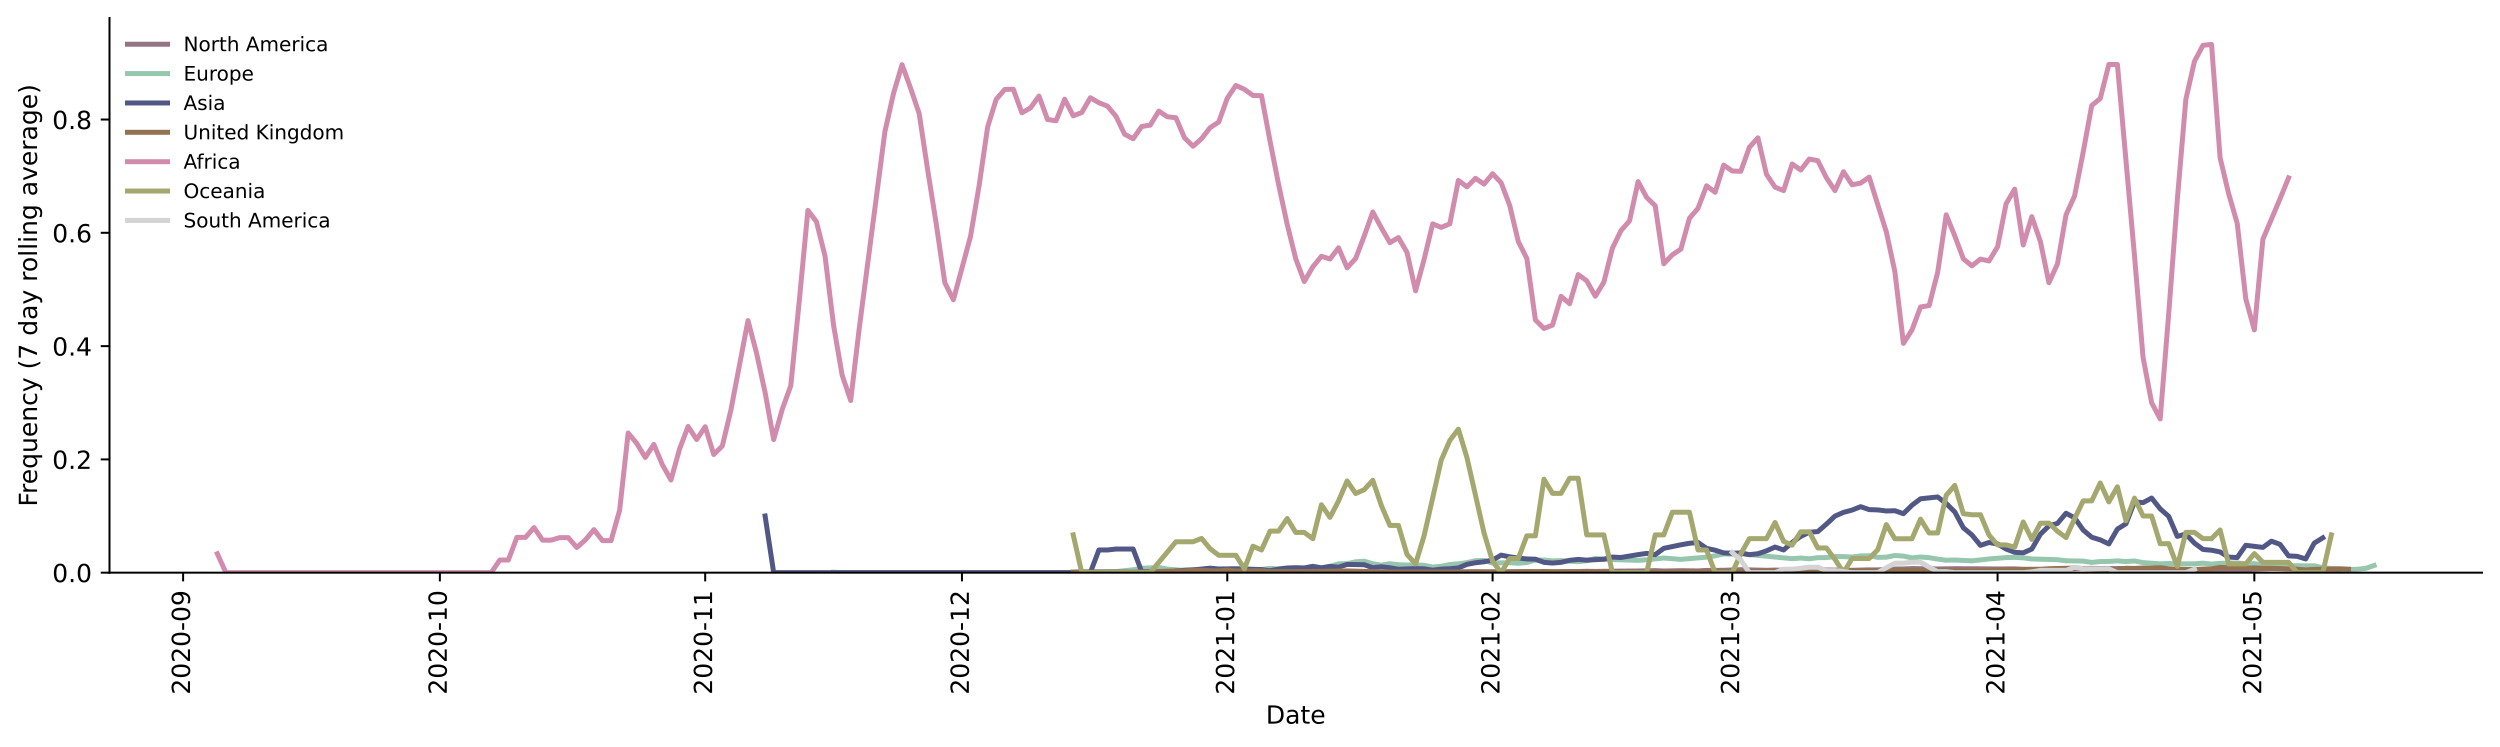 <?xml version="1.0" encoding="utf-8" standalone="no"?>
<!DOCTYPE svg PUBLIC "-//W3C//DTD SVG 1.1//EN"
  "http://www.w3.org/Graphics/SVG/1.1/DTD/svg11.dtd">
<!-- Created with matplotlib (https://matplotlib.org/) -->
<svg height="298.621pt" version="1.1" viewBox="0 0 999.581 298.621" width="999.581pt" xmlns="http://www.w3.org/2000/svg" xmlns:xlink="http://www.w3.org/1999/xlink">
 <defs>
  <style type="text/css">*{stroke-linecap:butt;stroke-linejoin:round;}</style>
 </defs>
 <g id="figure_1">
  <g id="patch_1">
   <path d="M 0 298.621 
L 999.581 298.621 
L 999.581 0 
L 0 0 
z
" style="fill:#ffffff;"/>
  </g>
  <g id="axes_1">
   <g id="patch_2">
    <path d="M 43.781 228.96 
L 992.381 228.96 
L 992.381 7.2 
L 43.781 7.2 
z
" style="fill:#ffffff;"/>
   </g>
   <g id="matplotlib.axis_1">
    <g id="xtick_1">
     <g id="line2d_1">
      <defs>
       <path d="M 0 0 
L 0 3.5 
" id="m35bc2e821d" style="stroke:#000000;stroke-width:0.8;"/>
      </defs>
      <g>
       <use style="stroke:#000000;stroke-width:0.8;" x="73.211" xlink:href="#m35bc2e821d" y="228.96"/>
      </g>
     </g>
     <g id="text_1">
      <!-- 2020-09 -->
      <g transform="translate(75.97 277.743)rotate(-90)scale(0.1 -0.1)">
       <defs>
        <path d="M 19.188 8.297 
L 53.609 8.297 
L 53.609 0 
L 7.328 0 
L 7.328 8.297 
Q 12.938 14.109 22.625 23.891 
Q 32.328 33.688 34.812 36.531 
Q 39.547 41.844 41.422 45.531 
Q 43.312 49.219 43.312 52.781 
Q 43.312 58.594 39.234 62.25 
Q 35.156 65.922 28.609 65.922 
Q 23.969 65.922 18.812 64.312 
Q 13.672 62.703 7.812 59.422 
L 7.812 69.391 
Q 13.766 71.781 18.938 73 
Q 24.125 74.219 28.422 74.219 
Q 39.75 74.219 46.484 68.547 
Q 53.219 62.891 53.219 53.422 
Q 53.219 48.922 51.531 44.891 
Q 49.859 40.875 45.406 35.406 
Q 44.188 33.984 37.641 27.219 
Q 31.109 20.453 19.188 8.297 
z
" id="DejaVuSans-50"/>
        <path d="M 31.781 66.406 
Q 24.172 66.406 20.328 58.906 
Q 16.5 51.422 16.5 36.375 
Q 16.5 21.391 20.328 13.891 
Q 24.172 6.391 31.781 6.391 
Q 39.453 6.391 43.281 13.891 
Q 47.125 21.391 47.125 36.375 
Q 47.125 51.422 43.281 58.906 
Q 39.453 66.406 31.781 66.406 
z
M 31.781 74.219 
Q 44.047 74.219 50.516 64.516 
Q 56.984 54.828 56.984 36.375 
Q 56.984 17.969 50.516 8.266 
Q 44.047 -1.422 31.781 -1.422 
Q 19.531 -1.422 13.062 8.266 
Q 6.594 17.969 6.594 36.375 
Q 6.594 54.828 13.062 64.516 
Q 19.531 74.219 31.781 74.219 
z
" id="DejaVuSans-48"/>
        <path d="M 4.891 31.391 
L 31.203 31.391 
L 31.203 23.391 
L 4.891 23.391 
z
" id="DejaVuSans-45"/>
        <path d="M 10.984 1.516 
L 10.984 10.5 
Q 14.703 8.734 18.5 7.812 
Q 22.312 6.891 25.984 6.891 
Q 35.75 6.891 40.891 13.453 
Q 46.047 20.016 46.781 33.406 
Q 43.953 29.203 39.594 26.953 
Q 35.25 24.703 29.984 24.703 
Q 19.047 24.703 12.672 31.312 
Q 6.297 37.938 6.297 49.422 
Q 6.297 60.641 12.938 67.422 
Q 19.578 74.219 30.609 74.219 
Q 43.266 74.219 49.922 64.516 
Q 56.594 54.828 56.594 36.375 
Q 56.594 19.141 48.406 8.859 
Q 40.234 -1.422 26.422 -1.422 
Q 22.703 -1.422 18.891 -0.688 
Q 15.094 0.047 10.984 1.516 
z
M 30.609 32.422 
Q 37.25 32.422 41.125 36.953 
Q 45.016 41.5 45.016 49.422 
Q 45.016 57.281 41.125 61.844 
Q 37.25 66.406 30.609 66.406 
Q 23.969 66.406 20.094 61.844 
Q 16.219 57.281 16.219 49.422 
Q 16.219 41.5 20.094 36.953 
Q 23.969 32.422 30.609 32.422 
z
" id="DejaVuSans-57"/>
       </defs>
       <use xlink:href="#DejaVuSans-50"/>
       <use x="63.623" xlink:href="#DejaVuSans-48"/>
       <use x="127.246" xlink:href="#DejaVuSans-50"/>
       <use x="190.869" xlink:href="#DejaVuSans-48"/>
       <use x="254.492" xlink:href="#DejaVuSans-45"/>
       <use x="290.576" xlink:href="#DejaVuSans-48"/>
       <use x="354.199" xlink:href="#DejaVuSans-57"/>
      </g>
     </g>
    </g>
    <g id="xtick_2">
     <g id="line2d_2">
      <g>
       <use style="stroke:#000000;stroke-width:0.8;" x="175.873" xlink:href="#m35bc2e821d" y="228.96"/>
      </g>
     </g>
     <g id="text_2">
      <!-- 2020-10 -->
      <g transform="translate(178.633 277.743)rotate(-90)scale(0.1 -0.1)">
       <defs>
        <path d="M 12.406 8.297 
L 28.516 8.297 
L 28.516 63.922 
L 10.984 60.406 
L 10.984 69.391 
L 28.422 72.906 
L 38.281 72.906 
L 38.281 8.297 
L 54.391 8.297 
L 54.391 0 
L 12.406 0 
z
" id="DejaVuSans-49"/>
       </defs>
       <use xlink:href="#DejaVuSans-50"/>
       <use x="63.623" xlink:href="#DejaVuSans-48"/>
       <use x="127.246" xlink:href="#DejaVuSans-50"/>
       <use x="190.869" xlink:href="#DejaVuSans-48"/>
       <use x="254.492" xlink:href="#DejaVuSans-45"/>
       <use x="290.576" xlink:href="#DejaVuSans-49"/>
       <use x="354.199" xlink:href="#DejaVuSans-48"/>
      </g>
     </g>
    </g>
    <g id="xtick_3">
     <g id="line2d_3">
      <g>
       <use style="stroke:#000000;stroke-width:0.8;" x="281.958" xlink:href="#m35bc2e821d" y="228.96"/>
      </g>
     </g>
     <g id="text_3">
      <!-- 2020-11 -->
      <g transform="translate(284.717 277.743)rotate(-90)scale(0.1 -0.1)">
       <use xlink:href="#DejaVuSans-50"/>
       <use x="63.623" xlink:href="#DejaVuSans-48"/>
       <use x="127.246" xlink:href="#DejaVuSans-50"/>
       <use x="190.869" xlink:href="#DejaVuSans-48"/>
       <use x="254.492" xlink:href="#DejaVuSans-45"/>
       <use x="290.576" xlink:href="#DejaVuSans-49"/>
       <use x="354.199" xlink:href="#DejaVuSans-49"/>
      </g>
     </g>
    </g>
    <g id="xtick_4">
     <g id="line2d_4">
      <g>
       <use style="stroke:#000000;stroke-width:0.8;" x="384.62" xlink:href="#m35bc2e821d" y="228.96"/>
      </g>
     </g>
     <g id="text_4">
      <!-- 2020-12 -->
      <g transform="translate(387.38 277.743)rotate(-90)scale(0.1 -0.1)">
       <use xlink:href="#DejaVuSans-50"/>
       <use x="63.623" xlink:href="#DejaVuSans-48"/>
       <use x="127.246" xlink:href="#DejaVuSans-50"/>
       <use x="190.869" xlink:href="#DejaVuSans-48"/>
       <use x="254.492" xlink:href="#DejaVuSans-45"/>
       <use x="290.576" xlink:href="#DejaVuSans-49"/>
       <use x="354.199" xlink:href="#DejaVuSans-50"/>
      </g>
     </g>
    </g>
    <g id="xtick_5">
     <g id="line2d_5">
      <g>
       <use style="stroke:#000000;stroke-width:0.8;" x="490.705" xlink:href="#m35bc2e821d" y="228.96"/>
      </g>
     </g>
     <g id="text_5">
      <!-- 2021-01 -->
      <g transform="translate(493.464 277.743)rotate(-90)scale(0.1 -0.1)">
       <use xlink:href="#DejaVuSans-50"/>
       <use x="63.623" xlink:href="#DejaVuSans-48"/>
       <use x="127.246" xlink:href="#DejaVuSans-50"/>
       <use x="190.869" xlink:href="#DejaVuSans-49"/>
       <use x="254.492" xlink:href="#DejaVuSans-45"/>
       <use x="290.576" xlink:href="#DejaVuSans-48"/>
       <use x="354.199" xlink:href="#DejaVuSans-49"/>
      </g>
     </g>
    </g>
    <g id="xtick_6">
     <g id="line2d_6">
      <g>
       <use style="stroke:#000000;stroke-width:0.8;" x="596.789" xlink:href="#m35bc2e821d" y="228.96"/>
      </g>
     </g>
     <g id="text_6">
      <!-- 2021-02 -->
      <g transform="translate(599.548 277.743)rotate(-90)scale(0.1 -0.1)">
       <use xlink:href="#DejaVuSans-50"/>
       <use x="63.623" xlink:href="#DejaVuSans-48"/>
       <use x="127.246" xlink:href="#DejaVuSans-50"/>
       <use x="190.869" xlink:href="#DejaVuSans-49"/>
       <use x="254.492" xlink:href="#DejaVuSans-45"/>
       <use x="290.576" xlink:href="#DejaVuSans-48"/>
       <use x="354.199" xlink:href="#DejaVuSans-50"/>
      </g>
     </g>
    </g>
    <g id="xtick_7">
     <g id="line2d_7">
      <g>
       <use style="stroke:#000000;stroke-width:0.8;" x="692.607" xlink:href="#m35bc2e821d" y="228.96"/>
      </g>
     </g>
     <g id="text_7">
      <!-- 2021-03 -->
      <g transform="translate(695.367 277.743)rotate(-90)scale(0.1 -0.1)">
       <defs>
        <path d="M 40.578 39.312 
Q 47.656 37.797 51.625 33 
Q 55.609 28.219 55.609 21.188 
Q 55.609 10.406 48.188 4.484 
Q 40.766 -1.422 27.094 -1.422 
Q 22.516 -1.422 17.656 -0.516 
Q 12.797 0.391 7.625 2.203 
L 7.625 11.719 
Q 11.719 9.328 16.594 8.109 
Q 21.484 6.891 26.812 6.891 
Q 36.078 6.891 40.938 10.547 
Q 45.797 14.203 45.797 21.188 
Q 45.797 27.641 41.281 31.266 
Q 36.766 34.906 28.719 34.906 
L 20.219 34.906 
L 20.219 43.016 
L 29.109 43.016 
Q 36.375 43.016 40.234 45.922 
Q 44.094 48.828 44.094 54.297 
Q 44.094 59.906 40.109 62.906 
Q 36.141 65.922 28.719 65.922 
Q 24.656 65.922 20.016 65.031 
Q 15.375 64.156 9.812 62.312 
L 9.812 71.094 
Q 15.438 72.656 20.344 73.438 
Q 25.25 74.219 29.594 74.219 
Q 40.828 74.219 47.359 69.109 
Q 53.906 64.016 53.906 55.328 
Q 53.906 49.266 50.438 45.094 
Q 46.969 40.922 40.578 39.312 
z
" id="DejaVuSans-51"/>
       </defs>
       <use xlink:href="#DejaVuSans-50"/>
       <use x="63.623" xlink:href="#DejaVuSans-48"/>
       <use x="127.246" xlink:href="#DejaVuSans-50"/>
       <use x="190.869" xlink:href="#DejaVuSans-49"/>
       <use x="254.492" xlink:href="#DejaVuSans-45"/>
       <use x="290.576" xlink:href="#DejaVuSans-48"/>
       <use x="354.199" xlink:href="#DejaVuSans-51"/>
      </g>
     </g>
    </g>
    <g id="xtick_8">
     <g id="line2d_8">
      <g>
       <use style="stroke:#000000;stroke-width:0.8;" x="798.692" xlink:href="#m35bc2e821d" y="228.96"/>
      </g>
     </g>
     <g id="text_8">
      <!-- 2021-04 -->
      <g transform="translate(801.451 277.743)rotate(-90)scale(0.1 -0.1)">
       <defs>
        <path d="M 37.797 64.312 
L 12.891 25.391 
L 37.797 25.391 
z
M 35.203 72.906 
L 47.609 72.906 
L 47.609 25.391 
L 58.016 25.391 
L 58.016 17.188 
L 47.609 17.188 
L 47.609 0 
L 37.797 0 
L 37.797 17.188 
L 4.891 17.188 
L 4.891 26.703 
z
" id="DejaVuSans-52"/>
       </defs>
       <use xlink:href="#DejaVuSans-50"/>
       <use x="63.623" xlink:href="#DejaVuSans-48"/>
       <use x="127.246" xlink:href="#DejaVuSans-50"/>
       <use x="190.869" xlink:href="#DejaVuSans-49"/>
       <use x="254.492" xlink:href="#DejaVuSans-45"/>
       <use x="290.576" xlink:href="#DejaVuSans-48"/>
       <use x="354.199" xlink:href="#DejaVuSans-52"/>
      </g>
     </g>
    </g>
    <g id="xtick_9">
     <g id="line2d_9">
      <g>
       <use style="stroke:#000000;stroke-width:0.8;" x="901.354" xlink:href="#m35bc2e821d" y="228.96"/>
      </g>
     </g>
     <g id="text_9">
      <!-- 2021-05 -->
      <g transform="translate(904.113 277.743)rotate(-90)scale(0.1 -0.1)">
       <defs>
        <path d="M 10.797 72.906 
L 49.516 72.906 
L 49.516 64.594 
L 19.828 64.594 
L 19.828 46.734 
Q 21.969 47.469 24.109 47.828 
Q 26.266 48.188 28.422 48.188 
Q 40.625 48.188 47.75 41.5 
Q 54.891 34.812 54.891 23.391 
Q 54.891 11.625 47.562 5.094 
Q 40.234 -1.422 26.906 -1.422 
Q 22.312 -1.422 17.547 -0.641 
Q 12.797 0.141 7.719 1.703 
L 7.719 11.625 
Q 12.109 9.234 16.797 8.062 
Q 21.484 6.891 26.703 6.891 
Q 35.156 6.891 40.078 11.328 
Q 45.016 15.766 45.016 23.391 
Q 45.016 31 40.078 35.438 
Q 35.156 39.891 26.703 39.891 
Q 22.75 39.891 18.812 39.016 
Q 14.891 38.141 10.797 36.281 
z
" id="DejaVuSans-53"/>
       </defs>
       <use xlink:href="#DejaVuSans-50"/>
       <use x="63.623" xlink:href="#DejaVuSans-48"/>
       <use x="127.246" xlink:href="#DejaVuSans-50"/>
       <use x="190.869" xlink:href="#DejaVuSans-49"/>
       <use x="254.492" xlink:href="#DejaVuSans-45"/>
       <use x="290.576" xlink:href="#DejaVuSans-48"/>
       <use x="354.199" xlink:href="#DejaVuSans-53"/>
      </g>
     </g>
    </g>
    <g id="text_10">
     <!-- Date -->
     <g transform="translate(506.13 289.341)scale(0.1 -0.1)">
      <defs>
       <path d="M 19.672 64.797 
L 19.672 8.109 
L 31.594 8.109 
Q 46.688 8.109 53.688 14.938 
Q 60.688 21.781 60.688 36.531 
Q 60.688 51.172 53.688 57.984 
Q 46.688 64.797 31.594 64.797 
z
M 9.812 72.906 
L 30.078 72.906 
Q 51.266 72.906 61.172 64.094 
Q 71.094 55.281 71.094 36.531 
Q 71.094 17.672 61.125 8.828 
Q 51.172 0 30.078 0 
L 9.812 0 
z
" id="DejaVuSans-68"/>
       <path d="M 34.281 27.484 
Q 23.391 27.484 19.188 25 
Q 14.984 22.516 14.984 16.5 
Q 14.984 11.719 18.141 8.906 
Q 21.297 6.109 26.703 6.109 
Q 34.188 6.109 38.703 11.406 
Q 43.219 16.703 43.219 25.484 
L 43.219 27.484 
z
M 52.203 31.203 
L 52.203 0 
L 43.219 0 
L 43.219 8.297 
Q 40.141 3.328 35.547 0.953 
Q 30.953 -1.422 24.312 -1.422 
Q 15.922 -1.422 10.953 3.297 
Q 6 8.016 6 15.922 
Q 6 25.141 12.172 29.828 
Q 18.359 34.516 30.609 34.516 
L 43.219 34.516 
L 43.219 35.406 
Q 43.219 41.609 39.141 45 
Q 35.062 48.391 27.688 48.391 
Q 23 48.391 18.547 47.266 
Q 14.109 46.141 10.016 43.891 
L 10.016 52.203 
Q 14.938 54.109 19.578 55.047 
Q 24.219 56 28.609 56 
Q 40.484 56 46.344 49.844 
Q 52.203 43.703 52.203 31.203 
z
" id="DejaVuSans-97"/>
       <path d="M 18.312 70.219 
L 18.312 54.688 
L 36.812 54.688 
L 36.812 47.703 
L 18.312 47.703 
L 18.312 18.016 
Q 18.312 11.328 20.141 9.422 
Q 21.969 7.516 27.594 7.516 
L 36.812 7.516 
L 36.812 0 
L 27.594 0 
Q 17.188 0 13.234 3.875 
Q 9.281 7.766 9.281 18.016 
L 9.281 47.703 
L 2.688 47.703 
L 2.688 54.688 
L 9.281 54.688 
L 9.281 70.219 
z
" id="DejaVuSans-116"/>
       <path d="M 56.203 29.594 
L 56.203 25.203 
L 14.891 25.203 
Q 15.484 15.922 20.484 11.062 
Q 25.484 6.203 34.422 6.203 
Q 39.594 6.203 44.453 7.469 
Q 49.312 8.734 54.109 11.281 
L 54.109 2.781 
Q 49.266 0.734 44.188 -0.344 
Q 39.109 -1.422 33.891 -1.422 
Q 20.797 -1.422 13.156 6.188 
Q 5.516 13.812 5.516 26.812 
Q 5.516 40.234 12.766 48.109 
Q 20.016 56 32.328 56 
Q 43.359 56 49.781 48.891 
Q 56.203 41.797 56.203 29.594 
z
M 47.219 32.234 
Q 47.125 39.594 43.094 43.984 
Q 39.062 48.391 32.422 48.391 
Q 24.906 48.391 20.391 44.141 
Q 15.875 39.891 15.188 32.172 
z
" id="DejaVuSans-101"/>
      </defs>
      <use xlink:href="#DejaVuSans-68"/>
      <use x="77.002" xlink:href="#DejaVuSans-97"/>
      <use x="138.281" xlink:href="#DejaVuSans-116"/>
      <use x="177.49" xlink:href="#DejaVuSans-101"/>
     </g>
    </g>
   </g>
   <g id="matplotlib.axis_2">
    <g id="ytick_1">
     <g id="line2d_10">
      <defs>
       <path d="M 0 0 
L -3.5 0 
" id="m1c35e245ab" style="stroke:#000000;stroke-width:0.8;"/>
      </defs>
      <g>
       <use style="stroke:#000000;stroke-width:0.8;" x="43.781" xlink:href="#m1c35e245ab" y="228.96"/>
      </g>
     </g>
     <g id="text_11">
      <!-- 0.0 -->
      <g transform="translate(20.878 232.759)scale(0.1 -0.1)">
       <defs>
        <path d="M 10.688 12.406 
L 21 12.406 
L 21 0 
L 10.688 0 
z
" id="DejaVuSans-46"/>
       </defs>
       <use xlink:href="#DejaVuSans-48"/>
       <use x="63.623" xlink:href="#DejaVuSans-46"/>
       <use x="95.41" xlink:href="#DejaVuSans-48"/>
      </g>
     </g>
    </g>
    <g id="ytick_2">
     <g id="line2d_11">
      <g>
       <use style="stroke:#000000;stroke-width:0.8;" x="43.781" xlink:href="#m1c35e245ab" y="183.671"/>
      </g>
     </g>
     <g id="text_12">
      <!-- 0.2 -->
      <g transform="translate(20.878 187.47)scale(0.1 -0.1)">
       <use xlink:href="#DejaVuSans-48"/>
       <use x="63.623" xlink:href="#DejaVuSans-46"/>
       <use x="95.41" xlink:href="#DejaVuSans-50"/>
      </g>
     </g>
    </g>
    <g id="ytick_3">
     <g id="line2d_12">
      <g>
       <use style="stroke:#000000;stroke-width:0.8;" x="43.781" xlink:href="#m1c35e245ab" y="138.382"/>
      </g>
     </g>
     <g id="text_13">
      <!-- 0.4 -->
      <g transform="translate(20.878 142.182)scale(0.1 -0.1)">
       <use xlink:href="#DejaVuSans-48"/>
       <use x="63.623" xlink:href="#DejaVuSans-46"/>
       <use x="95.41" xlink:href="#DejaVuSans-52"/>
      </g>
     </g>
    </g>
    <g id="ytick_4">
     <g id="line2d_13">
      <g>
       <use style="stroke:#000000;stroke-width:0.8;" x="43.781" xlink:href="#m1c35e245ab" y="93.093"/>
      </g>
     </g>
     <g id="text_14">
      <!-- 0.6 -->
      <g transform="translate(20.878 96.893)scale(0.1 -0.1)">
       <defs>
        <path d="M 33.016 40.375 
Q 26.375 40.375 22.484 35.828 
Q 18.609 31.297 18.609 23.391 
Q 18.609 15.531 22.484 10.953 
Q 26.375 6.391 33.016 6.391 
Q 39.656 6.391 43.531 10.953 
Q 47.406 15.531 47.406 23.391 
Q 47.406 31.297 43.531 35.828 
Q 39.656 40.375 33.016 40.375 
z
M 52.594 71.297 
L 52.594 62.312 
Q 48.875 64.062 45.094 64.984 
Q 41.312 65.922 37.594 65.922 
Q 27.828 65.922 22.672 59.328 
Q 17.531 52.734 16.797 39.406 
Q 19.672 43.656 24.016 45.922 
Q 28.375 48.188 33.594 48.188 
Q 44.578 48.188 50.953 41.516 
Q 57.328 34.859 57.328 23.391 
Q 57.328 12.156 50.688 5.359 
Q 44.047 -1.422 33.016 -1.422 
Q 20.359 -1.422 13.672 8.266 
Q 6.984 17.969 6.984 36.375 
Q 6.984 53.656 15.188 63.938 
Q 23.391 74.219 37.203 74.219 
Q 40.922 74.219 44.703 73.484 
Q 48.484 72.75 52.594 71.297 
z
" id="DejaVuSans-54"/>
       </defs>
       <use xlink:href="#DejaVuSans-48"/>
       <use x="63.623" xlink:href="#DejaVuSans-46"/>
       <use x="95.41" xlink:href="#DejaVuSans-54"/>
      </g>
     </g>
    </g>
    <g id="ytick_5">
     <g id="line2d_14">
      <g>
       <use style="stroke:#000000;stroke-width:0.8;" x="43.781" xlink:href="#m1c35e245ab" y="47.805"/>
      </g>
     </g>
     <g id="text_15">
      <!-- 0.8 -->
      <g transform="translate(20.878 51.604)scale(0.1 -0.1)">
       <defs>
        <path d="M 31.781 34.625 
Q 24.75 34.625 20.719 30.859 
Q 16.703 27.094 16.703 20.516 
Q 16.703 13.922 20.719 10.156 
Q 24.75 6.391 31.781 6.391 
Q 38.812 6.391 42.859 10.172 
Q 46.922 13.969 46.922 20.516 
Q 46.922 27.094 42.891 30.859 
Q 38.875 34.625 31.781 34.625 
z
M 21.922 38.812 
Q 15.578 40.375 12.031 44.719 
Q 8.5 49.078 8.5 55.328 
Q 8.5 64.062 14.719 69.141 
Q 20.953 74.219 31.781 74.219 
Q 42.672 74.219 48.875 69.141 
Q 55.078 64.062 55.078 55.328 
Q 55.078 49.078 51.531 44.719 
Q 48 40.375 41.703 38.812 
Q 48.828 37.156 52.797 32.312 
Q 56.781 27.484 56.781 20.516 
Q 56.781 9.906 50.312 4.234 
Q 43.844 -1.422 31.781 -1.422 
Q 19.734 -1.422 13.25 4.234 
Q 6.781 9.906 6.781 20.516 
Q 6.781 27.484 10.781 32.312 
Q 14.797 37.156 21.922 38.812 
z
M 18.312 54.391 
Q 18.312 48.734 21.844 45.562 
Q 25.391 42.391 31.781 42.391 
Q 38.141 42.391 41.719 45.562 
Q 45.312 48.734 45.312 54.391 
Q 45.312 60.062 41.719 63.234 
Q 38.141 66.406 31.781 66.406 
Q 25.391 66.406 21.844 63.234 
Q 18.312 60.062 18.312 54.391 
z
" id="DejaVuSans-56"/>
       </defs>
       <use xlink:href="#DejaVuSans-48"/>
       <use x="63.623" xlink:href="#DejaVuSans-46"/>
       <use x="95.41" xlink:href="#DejaVuSans-56"/>
      </g>
     </g>
    </g>
    <g id="text_16">
     <!-- Frequency (7 day rolling average) -->
     <g transform="translate(14.798 202.529)rotate(-90)scale(0.1 -0.1)">
      <defs>
       <path d="M 9.812 72.906 
L 51.703 72.906 
L 51.703 64.594 
L 19.672 64.594 
L 19.672 43.109 
L 48.578 43.109 
L 48.578 34.812 
L 19.672 34.812 
L 19.672 0 
L 9.812 0 
z
" id="DejaVuSans-70"/>
       <path d="M 41.109 46.297 
Q 39.594 47.172 37.812 47.578 
Q 36.031 48 33.891 48 
Q 26.266 48 22.188 43.047 
Q 18.109 38.094 18.109 28.812 
L 18.109 0 
L 9.078 0 
L 9.078 54.688 
L 18.109 54.688 
L 18.109 46.188 
Q 20.953 51.172 25.484 53.578 
Q 30.031 56 36.531 56 
Q 37.453 56 38.578 55.875 
Q 39.703 55.766 41.062 55.516 
z
" id="DejaVuSans-114"/>
       <path d="M 14.797 27.297 
Q 14.797 17.391 18.875 11.75 
Q 22.953 6.109 30.078 6.109 
Q 37.203 6.109 41.297 11.75 
Q 45.406 17.391 45.406 27.297 
Q 45.406 37.203 41.297 42.844 
Q 37.203 48.484 30.078 48.484 
Q 22.953 48.484 18.875 42.844 
Q 14.797 37.203 14.797 27.297 
z
M 45.406 8.203 
Q 42.578 3.328 38.25 0.953 
Q 33.938 -1.422 27.875 -1.422 
Q 17.969 -1.422 11.734 6.484 
Q 5.516 14.406 5.516 27.297 
Q 5.516 40.188 11.734 48.094 
Q 17.969 56 27.875 56 
Q 33.938 56 38.25 53.625 
Q 42.578 51.266 45.406 46.391 
L 45.406 54.688 
L 54.391 54.688 
L 54.391 -20.797 
L 45.406 -20.797 
z
" id="DejaVuSans-113"/>
       <path d="M 8.5 21.578 
L 8.5 54.688 
L 17.484 54.688 
L 17.484 21.922 
Q 17.484 14.156 20.5 10.266 
Q 23.531 6.391 29.594 6.391 
Q 36.859 6.391 41.078 11.031 
Q 45.312 15.672 45.312 23.688 
L 45.312 54.688 
L 54.297 54.688 
L 54.297 0 
L 45.312 0 
L 45.312 8.406 
Q 42.047 3.422 37.719 1 
Q 33.406 -1.422 27.688 -1.422 
Q 18.266 -1.422 13.375 4.438 
Q 8.5 10.297 8.5 21.578 
z
M 31.109 56 
z
" id="DejaVuSans-117"/>
       <path d="M 54.891 33.016 
L 54.891 0 
L 45.906 0 
L 45.906 32.719 
Q 45.906 40.484 42.875 44.328 
Q 39.844 48.188 33.797 48.188 
Q 26.516 48.188 22.312 43.547 
Q 18.109 38.922 18.109 30.906 
L 18.109 0 
L 9.078 0 
L 9.078 54.688 
L 18.109 54.688 
L 18.109 46.188 
Q 21.344 51.125 25.703 53.562 
Q 30.078 56 35.797 56 
Q 45.219 56 50.047 50.172 
Q 54.891 44.344 54.891 33.016 
z
" id="DejaVuSans-110"/>
       <path d="M 48.781 52.594 
L 48.781 44.188 
Q 44.969 46.297 41.141 47.344 
Q 37.312 48.391 33.406 48.391 
Q 24.656 48.391 19.812 42.844 
Q 14.984 37.312 14.984 27.297 
Q 14.984 17.281 19.812 11.734 
Q 24.656 6.203 33.406 6.203 
Q 37.312 6.203 41.141 7.25 
Q 44.969 8.297 48.781 10.406 
L 48.781 2.094 
Q 45.016 0.344 40.984 -0.531 
Q 36.969 -1.422 32.422 -1.422 
Q 20.062 -1.422 12.781 6.344 
Q 5.516 14.109 5.516 27.297 
Q 5.516 40.672 12.859 48.328 
Q 20.219 56 33.016 56 
Q 37.156 56 41.109 55.141 
Q 45.062 54.297 48.781 52.594 
z
" id="DejaVuSans-99"/>
       <path d="M 32.172 -5.078 
Q 28.375 -14.844 24.75 -17.812 
Q 21.141 -20.797 15.094 -20.797 
L 7.906 -20.797 
L 7.906 -13.281 
L 13.188 -13.281 
Q 16.891 -13.281 18.938 -11.516 
Q 21 -9.766 23.484 -3.219 
L 25.094 0.875 
L 2.984 54.688 
L 12.5 54.688 
L 29.594 11.922 
L 46.688 54.688 
L 56.203 54.688 
z
" id="DejaVuSans-121"/>
       <path id="DejaVuSans-32"/>
       <path d="M 31 75.875 
Q 24.469 64.656 21.281 53.656 
Q 18.109 42.672 18.109 31.391 
Q 18.109 20.125 21.312 9.062 
Q 24.516 -2 31 -13.188 
L 23.188 -13.188 
Q 15.875 -1.703 12.234 9.375 
Q 8.594 20.453 8.594 31.391 
Q 8.594 42.281 12.203 53.312 
Q 15.828 64.359 23.188 75.875 
z
" id="DejaVuSans-40"/>
       <path d="M 8.203 72.906 
L 55.078 72.906 
L 55.078 68.703 
L 28.609 0 
L 18.312 0 
L 43.219 64.594 
L 8.203 64.594 
z
" id="DejaVuSans-55"/>
       <path d="M 45.406 46.391 
L 45.406 75.984 
L 54.391 75.984 
L 54.391 0 
L 45.406 0 
L 45.406 8.203 
Q 42.578 3.328 38.25 0.953 
Q 33.938 -1.422 27.875 -1.422 
Q 17.969 -1.422 11.734 6.484 
Q 5.516 14.406 5.516 27.297 
Q 5.516 40.188 11.734 48.094 
Q 17.969 56 27.875 56 
Q 33.938 56 38.25 53.625 
Q 42.578 51.266 45.406 46.391 
z
M 14.797 27.297 
Q 14.797 17.391 18.875 11.75 
Q 22.953 6.109 30.078 6.109 
Q 37.203 6.109 41.297 11.75 
Q 45.406 17.391 45.406 27.297 
Q 45.406 37.203 41.297 42.844 
Q 37.203 48.484 30.078 48.484 
Q 22.953 48.484 18.875 42.844 
Q 14.797 37.203 14.797 27.297 
z
" id="DejaVuSans-100"/>
       <path d="M 30.609 48.391 
Q 23.391 48.391 19.188 42.75 
Q 14.984 37.109 14.984 27.297 
Q 14.984 17.484 19.156 11.844 
Q 23.344 6.203 30.609 6.203 
Q 37.797 6.203 41.984 11.859 
Q 46.188 17.531 46.188 27.297 
Q 46.188 37.016 41.984 42.703 
Q 37.797 48.391 30.609 48.391 
z
M 30.609 56 
Q 42.328 56 49.016 48.375 
Q 55.719 40.766 55.719 27.297 
Q 55.719 13.875 49.016 6.219 
Q 42.328 -1.422 30.609 -1.422 
Q 18.844 -1.422 12.172 6.219 
Q 5.516 13.875 5.516 27.297 
Q 5.516 40.766 12.172 48.375 
Q 18.844 56 30.609 56 
z
" id="DejaVuSans-111"/>
       <path d="M 9.422 75.984 
L 18.406 75.984 
L 18.406 0 
L 9.422 0 
z
" id="DejaVuSans-108"/>
       <path d="M 9.422 54.688 
L 18.406 54.688 
L 18.406 0 
L 9.422 0 
z
M 9.422 75.984 
L 18.406 75.984 
L 18.406 64.594 
L 9.422 64.594 
z
" id="DejaVuSans-105"/>
       <path d="M 45.406 27.984 
Q 45.406 37.75 41.375 43.109 
Q 37.359 48.484 30.078 48.484 
Q 22.859 48.484 18.828 43.109 
Q 14.797 37.75 14.797 27.984 
Q 14.797 18.266 18.828 12.891 
Q 22.859 7.516 30.078 7.516 
Q 37.359 7.516 41.375 12.891 
Q 45.406 18.266 45.406 27.984 
z
M 54.391 6.781 
Q 54.391 -7.172 48.188 -13.984 
Q 42 -20.797 29.203 -20.797 
Q 24.469 -20.797 20.266 -20.094 
Q 16.062 -19.391 12.109 -17.922 
L 12.109 -9.188 
Q 16.062 -11.328 19.922 -12.344 
Q 23.781 -13.375 27.781 -13.375 
Q 36.625 -13.375 41.016 -8.766 
Q 45.406 -4.156 45.406 5.172 
L 45.406 9.625 
Q 42.625 4.781 38.281 2.391 
Q 33.938 0 27.875 0 
Q 17.828 0 11.672 7.656 
Q 5.516 15.328 5.516 27.984 
Q 5.516 40.672 11.672 48.328 
Q 17.828 56 27.875 56 
Q 33.938 56 38.281 53.609 
Q 42.625 51.219 45.406 46.391 
L 45.406 54.688 
L 54.391 54.688 
z
" id="DejaVuSans-103"/>
       <path d="M 2.984 54.688 
L 12.5 54.688 
L 29.594 8.797 
L 46.688 54.688 
L 56.203 54.688 
L 35.688 0 
L 23.484 0 
z
" id="DejaVuSans-118"/>
       <path d="M 8.016 75.875 
L 15.828 75.875 
Q 23.141 64.359 26.781 53.312 
Q 30.422 42.281 30.422 31.391 
Q 30.422 20.453 26.781 9.375 
Q 23.141 -1.703 15.828 -13.188 
L 8.016 -13.188 
Q 14.5 -2 17.703 9.062 
Q 20.906 20.125 20.906 31.391 
Q 20.906 42.672 17.703 53.656 
Q 14.5 64.656 8.016 75.875 
z
" id="DejaVuSans-41"/>
      </defs>
      <use xlink:href="#DejaVuSans-70"/>
      <use x="50.27" xlink:href="#DejaVuSans-114"/>
      <use x="89.133" xlink:href="#DejaVuSans-101"/>
      <use x="150.656" xlink:href="#DejaVuSans-113"/>
      <use x="214.133" xlink:href="#DejaVuSans-117"/>
      <use x="277.512" xlink:href="#DejaVuSans-101"/>
      <use x="339.035" xlink:href="#DejaVuSans-110"/>
      <use x="402.414" xlink:href="#DejaVuSans-99"/>
      <use x="457.395" xlink:href="#DejaVuSans-121"/>
      <use x="516.574" xlink:href="#DejaVuSans-32"/>
      <use x="548.361" xlink:href="#DejaVuSans-40"/>
      <use x="587.375" xlink:href="#DejaVuSans-55"/>
      <use x="650.998" xlink:href="#DejaVuSans-32"/>
      <use x="682.785" xlink:href="#DejaVuSans-100"/>
      <use x="746.262" xlink:href="#DejaVuSans-97"/>
      <use x="807.541" xlink:href="#DejaVuSans-121"/>
      <use x="866.721" xlink:href="#DejaVuSans-32"/>
      <use x="898.508" xlink:href="#DejaVuSans-114"/>
      <use x="937.371" xlink:href="#DejaVuSans-111"/>
      <use x="998.553" xlink:href="#DejaVuSans-108"/>
      <use x="1026.336" xlink:href="#DejaVuSans-108"/>
      <use x="1054.119" xlink:href="#DejaVuSans-105"/>
      <use x="1081.902" xlink:href="#DejaVuSans-110"/>
      <use x="1145.281" xlink:href="#DejaVuSans-103"/>
      <use x="1208.758" xlink:href="#DejaVuSans-32"/>
      <use x="1240.545" xlink:href="#DejaVuSans-97"/>
      <use x="1301.824" xlink:href="#DejaVuSans-118"/>
      <use x="1361.004" xlink:href="#DejaVuSans-101"/>
      <use x="1422.527" xlink:href="#DejaVuSans-114"/>
      <use x="1463.641" xlink:href="#DejaVuSans-97"/>
      <use x="1524.92" xlink:href="#DejaVuSans-103"/>
      <use x="1588.396" xlink:href="#DejaVuSans-101"/>
      <use x="1649.92" xlink:href="#DejaVuSans-41"/>
     </g>
    </g>
   </g>
   <g id="line2d_15">
    <path clip-path="url(#pc593d99a6a)" d="M 480.438 227.931 
L 483.86 228.96 
L 518.081 228.893 
L 528.347 228.821 
L 583.101 228.73 
L 589.945 228.59 
L 593.367 228.7 
L 603.633 228.618 
L 607.055 228.683 
L 610.477 228.61 
L 617.322 228.764 
L 631.01 228.503 
L 634.432 228.424 
L 637.854 228.474 
L 648.12 228.345 
L 654.964 228.303 
L 661.809 228.159 
L 665.231 228.311 
L 672.075 228.174 
L 678.919 228.27 
L 682.341 228.074 
L 689.185 228.028 
L 696.029 227.768 
L 702.873 227.951 
L 706.296 228.022 
L 709.718 227.939 
L 713.14 228.014 
L 719.984 227.692 
L 723.406 227.679 
L 726.828 227.87 
L 740.516 228.024 
L 747.36 227.85 
L 750.783 227.873 
L 757.627 227.479 
L 761.049 227.488 
L 764.471 227.327 
L 774.737 227.487 
L 781.581 227.389 
L 791.847 227.428 
L 798.692 227.501 
L 805.536 227.457 
L 808.958 227.625 
L 819.224 227.742 
L 829.49 227.433 
L 832.912 227.29 
L 836.334 227.258 
L 843.179 227.345 
L 850.023 227.29 
L 860.289 227.42 
L 870.555 227.857 
L 877.399 227.905 
L 880.822 228.013 
L 884.244 227.949 
L 887.666 228.018 
L 894.51 227.907 
L 908.198 227.336 
L 932.153 227.535 
L 935.575 227.772 
L 935.575 227.772 
" style="fill:none;stroke:#947383;stroke-linecap:square;stroke-width:2;"/>
   </g>
   <g id="line2d_16">
    <path clip-path="url(#pc593d99a6a)" d="M 333.289 228.799 
L 336.711 228.96 
L 425.685 228.96 
L 432.529 228.549 
L 446.218 228.544 
L 453.062 227.811 
L 456.484 227.193 
L 463.328 226.904 
L 466.75 227.529 
L 473.594 228.081 
L 483.86 227.689 
L 490.705 227.984 
L 494.127 227.758 
L 500.971 227.842 
L 504.393 227.68 
L 507.815 227.235 
L 514.659 227.847 
L 521.503 227.339 
L 524.925 227.81 
L 528.347 227.496 
L 535.192 225.443 
L 538.614 225.379 
L 542.036 224.612 
L 545.458 224.397 
L 548.88 225.383 
L 552.302 225.986 
L 555.724 225.388 
L 559.146 225.806 
L 562.568 225.911 
L 565.99 225.883 
L 569.412 226.013 
L 572.834 226.736 
L 576.257 226.422 
L 579.679 225.715 
L 583.101 225.443 
L 586.523 224.972 
L 589.945 224.176 
L 593.367 224.119 
L 596.789 225.083 
L 603.633 225.009 
L 607.055 225.194 
L 610.477 224.92 
L 613.899 223.959 
L 617.322 223.908 
L 620.744 224.279 
L 624.166 224.157 
L 631.01 224.567 
L 634.432 224.168 
L 637.854 223.314 
L 641.276 223.621 
L 654.964 224.06 
L 658.386 223.813 
L 665.231 223.122 
L 672.075 223.653 
L 682.341 222.766 
L 685.763 222.232 
L 689.185 221.459 
L 692.607 221.612 
L 696.029 221.405 
L 716.562 223.379 
L 719.984 223.118 
L 723.406 223.432 
L 726.828 222.977 
L 730.25 222.954 
L 733.672 222.512 
L 737.094 222.554 
L 740.516 222.717 
L 743.938 222.275 
L 747.36 222.22 
L 750.783 222.852 
L 754.205 222.785 
L 757.627 222.103 
L 761.049 222.353 
L 764.471 223.066 
L 767.893 222.71 
L 771.315 222.976 
L 774.737 223.56 
L 778.159 224.003 
L 781.581 223.916 
L 788.425 224.234 
L 795.27 223.494 
L 802.114 222.937 
L 805.536 222.859 
L 808.958 223.039 
L 812.38 223.498 
L 819.224 223.682 
L 822.646 223.79 
L 826.068 224.23 
L 832.912 224.35 
L 836.334 224.868 
L 839.757 224.512 
L 843.179 224.484 
L 846.601 224.243 
L 850.023 224.528 
L 853.445 224.293 
L 856.867 224.946 
L 863.711 225.447 
L 867.133 225.29 
L 870.555 225.433 
L 877.399 225.434 
L 880.822 225.178 
L 884.244 225.544 
L 887.666 225.242 
L 894.51 225.075 
L 897.932 225.434 
L 901.354 225.363 
L 904.776 225.831 
L 908.198 226.103 
L 915.042 226.184 
L 921.886 226.24 
L 925.309 226.224 
L 928.731 226.982 
L 932.153 227.284 
L 938.997 227.743 
L 942.419 227.625 
L 945.841 227.268 
L 949.263 226.102 
L 949.263 226.102 
" style="fill:none;stroke:#96c6ad;stroke-linecap:square;stroke-width:2;"/>
   </g>
   <g id="line2d_17">
    <path clip-path="url(#pc593d99a6a)" d="M 305.912 206.316 
L 309.334 228.96 
L 435.951 228.96 
L 439.373 219.902 
L 442.796 219.902 
L 446.218 219.518 
L 453.062 219.518 
L 456.484 228.576 
L 459.906 228.576 
L 463.328 228.96 
L 466.75 228.96 
L 470.172 228.372 
L 473.594 227.984 
L 477.016 227.862 
L 483.86 227.181 
L 487.283 227.503 
L 494.127 227.399 
L 504.393 227.73 
L 507.815 228.192 
L 511.237 227.516 
L 514.659 227.097 
L 518.081 226.982 
L 521.503 227.084 
L 524.925 226.43 
L 528.347 227.029 
L 531.77 226.465 
L 535.192 226.793 
L 538.614 225.678 
L 545.458 225.791 
L 548.88 226.986 
L 552.302 226.627 
L 555.724 227.008 
L 559.146 227.61 
L 565.99 227.344 
L 569.412 227.438 
L 572.834 227.974 
L 576.257 227.538 
L 579.679 227.403 
L 583.101 227.079 
L 586.523 225.656 
L 589.945 225.005 
L 593.367 224.618 
L 596.789 223.918 
L 600.211 221.959 
L 603.633 222.635 
L 607.055 223.132 
L 610.477 223.486 
L 613.899 223.586 
L 617.322 224.851 
L 620.744 225.132 
L 624.166 224.842 
L 627.588 224.033 
L 631.01 223.676 
L 634.432 223.965 
L 641.276 223.591 
L 644.698 222.743 
L 648.12 222.905 
L 654.964 221.753 
L 658.386 221.267 
L 661.809 221.776 
L 665.231 219.243 
L 672.075 217.825 
L 675.497 217.223 
L 678.919 216.898 
L 682.341 219.262 
L 685.763 219.991 
L 689.185 221.072 
L 692.607 221.196 
L 696.029 221.084 
L 699.451 221.787 
L 702.873 221.394 
L 706.296 220.25 
L 709.718 218.732 
L 713.14 219.892 
L 716.562 216.911 
L 719.984 214.46 
L 723.406 212.829 
L 726.828 212.538 
L 730.25 209.565 
L 733.672 206.359 
L 737.094 204.858 
L 740.516 203.957 
L 743.938 202.584 
L 747.36 203.765 
L 750.783 203.877 
L 754.205 204.301 
L 757.627 204.206 
L 761.049 205.376 
L 764.471 202.006 
L 767.893 199.429 
L 774.737 198.698 
L 778.159 201.312 
L 781.581 204.677 
L 785.003 211.015 
L 788.425 213.876 
L 791.847 218.054 
L 795.27 216.907 
L 798.692 217.506 
L 802.114 219.531 
L 805.536 220.836 
L 808.958 221.043 
L 812.38 219.529 
L 815.802 213.592 
L 819.224 210.278 
L 822.646 209.275 
L 826.068 205.218 
L 829.49 207.03 
L 832.912 211.91 
L 836.334 214.803 
L 839.757 215.858 
L 843.179 217.489 
L 846.601 211.555 
L 850.023 209.412 
L 853.445 200.679 
L 856.867 200.972 
L 860.289 199.14 
L 863.711 203.45 
L 867.133 206.465 
L 870.555 214.454 
L 873.977 213.548 
L 877.399 217.142 
L 880.822 219.692 
L 884.244 220.002 
L 887.666 220.68 
L 891.088 222.749 
L 894.51 222.928 
L 897.932 218.022 
L 904.776 218.866 
L 908.198 216.383 
L 911.62 217.641 
L 915.042 222.265 
L 918.464 222.442 
L 921.886 223.495 
L 925.309 217.155 
L 928.731 215.048 
L 928.731 215.048 
" style="fill:none;stroke:#525886;stroke-linecap:square;stroke-width:2;"/>
   </g>
   <g id="line2d_18">
    <path clip-path="url(#pc593d99a6a)" d="M 429.107 228.779 
L 446.218 228.68 
L 453.062 228.782 
L 466.75 228.397 
L 470.172 228.26 
L 473.594 228.313 
L 477.016 227.992 
L 480.438 228.019 
L 483.86 228.219 
L 487.283 228.285 
L 490.705 227.948 
L 494.127 228.278 
L 497.549 228.334 
L 500.971 228.202 
L 504.393 228.203 
L 507.815 228.572 
L 524.925 228.509 
L 538.614 228.278 
L 555.724 228.734 
L 572.834 228.731 
L 583.101 228.709 
L 596.789 228.687 
L 600.211 228.774 
L 607.055 228.579 
L 610.477 228.519 
L 613.899 228.597 
L 617.322 228.479 
L 620.744 228.589 
L 637.854 228.597 
L 661.809 228.77 
L 665.231 228.68 
L 668.653 228.732 
L 685.763 228.53 
L 692.607 228.613 
L 696.029 228.58 
L 702.873 228.316 
L 713.14 228.315 
L 716.562 228.572 
L 723.406 228.67 
L 730.25 228.481 
L 740.516 228.07 
L 743.938 228.182 
L 764.471 228.042 
L 767.893 228.099 
L 771.315 227.988 
L 774.737 228.171 
L 778.159 228.153 
L 781.581 228.273 
L 785.003 228.19 
L 788.425 228.304 
L 798.692 227.952 
L 802.114 227.906 
L 805.536 227.718 
L 815.802 227.608 
L 819.224 227.396 
L 829.49 227.133 
L 839.757 227.635 
L 846.601 227.825 
L 850.023 227.221 
L 853.445 227.277 
L 856.867 227.111 
L 860.289 227.117 
L 863.711 226.986 
L 867.133 227.421 
L 870.555 227.584 
L 877.399 227.755 
L 880.822 227.535 
L 884.244 227.431 
L 887.666 226.87 
L 891.088 226.972 
L 894.51 226.897 
L 897.932 227.171 
L 901.354 227.083 
L 904.776 227.239 
L 908.198 227.212 
L 918.464 227.588 
L 921.886 227.885 
L 925.309 227.653 
L 935.575 227.472 
L 938.997 227.574 
L 938.997 227.574 
" style="fill:none;stroke:#937252;stroke-linecap:square;stroke-width:2;"/>
   </g>
   <g id="line2d_19">
    <path clip-path="url(#pc593d99a6a)" d="M 86.899 221.412 
L 90.322 228.96 
L 196.406 228.96 
L 199.828 223.928 
L 203.25 223.928 
L 206.672 214.87 
L 210.094 214.87 
L 213.516 210.932 
L 216.938 215.964 
L 220.36 215.964 
L 223.783 214.958 
L 227.205 214.958 
L 230.627 218.896 
L 234.049 215.877 
L 237.471 211.759 
L 240.893 216.162 
L 244.315 216.162 
L 247.737 204.085 
L 251.159 173.138 
L 254.581 177.255 
L 258.003 182.916 
L 261.425 177.691 
L 264.847 185.83 
L 268.27 191.926 
L 271.692 179.575 
L 275.114 170.517 
L 278.536 175.742 
L 281.958 170.623 
L 285.38 181.719 
L 288.802 178.318 
L 292.224 164.001 
L 299.068 128.182 
L 302.49 141.181 
L 305.912 156.934 
L 309.334 175.78 
L 312.757 163.703 
L 316.179 154.233 
L 319.601 120.023 
L 323.023 84.105 
L 326.445 88.633 
L 329.867 102.357 
L 333.289 130.097 
L 336.711 149.965 
L 340.133 160.132 
L 343.555 131.24 
L 353.822 52.603 
L 357.244 37.379 
L 360.666 25.859 
L 364.088 35.269 
L 367.51 45.399 
L 370.932 68.043 
L 374.354 89.61 
L 377.776 113.038 
L 381.198 119.867 
L 388.042 94.543 
L 391.464 74.325 
L 394.886 50.787 
L 398.309 39.71 
L 401.731 35.768 
L 405.153 35.667 
L 408.575 45.102 
L 411.997 43.165 
L 415.419 38.408 
L 418.841 47.794 
L 422.263 48.282 
L 425.685 39.655 
L 429.107 46.304 
L 432.529 44.996 
L 435.951 39.077 
L 439.373 41.081 
L 442.796 42.419 
L 446.218 46.527 
L 449.64 53.657 
L 453.062 55.487 
L 456.484 50.581 
L 459.906 50.019 
L 463.328 44.424 
L 466.75 46.689 
L 470.172 47.076 
L 473.594 55.096 
L 477.016 58.473 
L 480.438 55.421 
L 483.86 51.018 
L 487.283 48.801 
L 490.705 39.272 
L 494.127 34.171 
L 497.549 35.701 
L 500.971 38.168 
L 504.393 38.267 
L 507.815 56.5 
L 511.237 73.83 
L 514.659 89.71 
L 518.081 103.471 
L 521.503 112.557 
L 524.925 106.659 
L 528.347 102.473 
L 531.77 103.57 
L 535.192 99.071 
L 538.614 107.069 
L 542.036 103.347 
L 545.458 94.386 
L 548.88 84.746 
L 552.302 91.084 
L 555.724 97.021 
L 559.146 94.99 
L 562.568 100.925 
L 565.99 116.303 
L 569.412 103.668 
L 572.834 89.504 
L 576.257 90.922 
L 579.679 89.491 
L 583.101 72.142 
L 586.523 74.703 
L 589.945 71.296 
L 593.367 73.611 
L 596.789 69.467 
L 600.211 73.069 
L 603.633 82.134 
L 607.055 96.549 
L 610.477 103.331 
L 613.899 127.9 
L 617.322 131.331 
L 620.744 129.999 
L 624.166 118.485 
L 627.588 121.424 
L 631.01 109.784 
L 634.432 112.276 
L 637.854 118.452 
L 641.276 112.813 
L 644.698 99.208 
L 648.12 92.2 
L 651.542 88.298 
L 654.964 72.626 
L 658.386 78.941 
L 661.809 82.268 
L 665.231 105.476 
L 668.653 101.879 
L 672.075 99.6 
L 675.497 87.272 
L 678.919 83.288 
L 682.341 74.288 
L 685.763 76.893 
L 689.185 66.024 
L 692.607 68.364 
L 696.029 68.501 
L 699.451 58.894 
L 702.873 55.106 
L 706.296 69.716 
L 709.718 74.836 
L 713.14 76.205 
L 716.562 65.561 
L 719.984 67.976 
L 723.406 63.594 
L 726.828 64.249 
L 730.25 71.057 
L 733.672 76.212 
L 737.094 68.663 
L 740.516 73.876 
L 743.938 73.221 
L 747.36 70.815 
L 754.205 92.698 
L 757.627 108.612 
L 761.049 137.291 
L 764.471 131.92 
L 767.893 122.726 
L 771.315 122.194 
L 774.737 108.955 
L 778.159 85.899 
L 781.581 94.305 
L 785.003 103.499 
L 788.425 106.286 
L 791.847 103.588 
L 795.27 104.343 
L 798.692 98.682 
L 802.114 81.429 
L 805.536 75.623 
L 808.958 97.946 
L 812.38 86.624 
L 815.802 96.514 
L 819.224 113.048 
L 822.646 105.5 
L 826.068 85.875 
L 829.49 78.327 
L 832.912 60.888 
L 836.334 42.197 
L 839.757 39.367 
L 843.179 25.78 
L 846.601 25.78 
L 853.445 102.34 
L 856.867 142.911 
L 860.289 161.027 
L 863.711 167.497 
L 867.133 125.227 
L 870.555 79.938 
L 873.977 39.681 
L 877.399 24.585 
L 880.822 18.115 
L 884.244 17.76 
L 887.666 63.049 
L 891.088 77.426 
L 894.51 89.288 
L 897.932 119.48 
L 901.354 131.912 
L 904.776 95.681 
L 911.62 79.507 
L 915.042 71.12 
L 915.042 71.12 
" style="fill:none;stroke:#d18cad;stroke-linecap:square;stroke-width:2;"/>
   </g>
   <g id="line2d_20">
    <path clip-path="url(#pc593d99a6a)" d="M 429.107 213.864 
L 432.529 228.96 
L 459.906 228.96 
L 470.172 216.608 
L 477.016 216.608 
L 480.438 215.291 
L 483.86 219.408 
L 487.283 222.016 
L 494.127 222.016 
L 497.549 227.45 
L 500.971 218.393 
L 504.393 219.902 
L 507.815 212.354 
L 511.237 212.354 
L 514.659 207.322 
L 518.081 212.896 
L 521.503 212.896 
L 524.925 215.412 
L 528.347 201.825 
L 531.77 206.857 
L 535.192 200.277 
L 538.614 192.285 
L 542.036 197.317 
L 545.458 195.807 
L 548.88 192.033 
L 552.302 202.097 
L 555.724 210.09 
L 559.146 210.09 
L 562.568 221.702 
L 565.99 225.476 
L 569.412 214.154 
L 576.257 183.961 
L 579.679 176.123 
L 583.101 171.594 
L 586.523 182.916 
L 593.367 213.109 
L 596.789 224.431 
L 600.211 228.96 
L 603.633 223.299 
L 607.055 223.299 
L 610.477 214.241 
L 613.899 214.241 
L 617.322 191.597 
L 620.744 197.258 
L 624.166 197.258 
L 627.588 191.219 
L 631.01 191.219 
L 634.432 213.864 
L 641.276 213.864 
L 644.698 228.96 
L 658.386 228.96 
L 661.809 213.864 
L 665.231 213.864 
L 668.653 204.806 
L 675.497 204.806 
L 678.919 219.902 
L 682.341 219.902 
L 685.763 228.96 
L 692.607 228.96 
L 696.029 221.412 
L 699.451 215.373 
L 706.296 215.373 
L 709.718 208.904 
L 713.14 216.452 
L 716.562 217.961 
L 719.984 212.633 
L 723.406 212.633 
L 726.828 219.103 
L 730.25 219.103 
L 733.672 223.632 
L 737.094 228.96 
L 740.516 223.299 
L 747.36 223.299 
L 750.783 219.815 
L 754.205 209.751 
L 757.627 215.412 
L 764.471 215.412 
L 767.893 207.574 
L 771.315 213.109 
L 774.737 213.109 
L 778.159 198.013 
L 781.581 194.074 
L 785.003 205.397 
L 788.425 205.808 
L 791.847 205.808 
L 795.27 213.937 
L 798.692 217.875 
L 802.114 217.875 
L 805.536 218.758 
L 808.958 208.693 
L 812.38 215.661 
L 815.802 209.191 
L 819.224 209.191 
L 822.646 212.426 
L 826.068 214.942 
L 829.49 207.394 
L 832.912 200.277 
L 836.334 200.277 
L 839.757 193.126 
L 843.179 200.674 
L 846.601 194.636 
L 850.023 208.222 
L 853.445 199.165 
L 856.867 206.316 
L 860.289 206.316 
L 863.711 217.386 
L 867.133 217.386 
L 870.555 226.444 
L 873.977 212.857 
L 877.399 212.857 
L 880.822 215.373 
L 884.244 215.373 
L 887.666 211.89 
L 891.088 225.476 
L 897.932 225.476 
L 901.354 221.359 
L 904.776 224.843 
L 915.042 224.843 
L 918.464 228.96 
L 928.731 228.96 
L 932.153 213.864 
L 932.153 213.864 
" style="fill:none;stroke:#a4a86f;stroke-linecap:square;stroke-width:2;"/>
   </g>
   <g id="line2d_21">
    <path clip-path="url(#pc593d99a6a)" d="M 692.607 220.909 
L 696.029 223.928 
L 699.451 228.96 
L 702.873 228.96 
L 706.296 228.96 
L 709.718 228.96 
L 713.14 227.588 
L 716.562 227.588 
L 719.984 227.228 
L 723.406 226.788 
L 726.828 226.788 
L 730.25 228.161 
L 733.672 228.161 
L 737.094 228.52 
L 740.516 228.96 
L 743.938 228.96 
L 747.36 228.96 
L 750.783 228.96 
L 754.205 226.991 
L 757.627 225.179 
L 761.049 225.179 
L 764.471 224.789 
L 767.893 224.789 
L 771.315 226.758 
L 774.737 228.57 
L 778.159 228.57 
L 781.581 228.96 
L 785.003 228.96 
L 788.425 228.96 
L 791.847 228.96 
L 795.27 228.96 
L 798.692 228.96 
L 802.114 228.96 
L 805.536 228.96 
L 808.958 228.96 
L 812.38 228.642 
L 815.802 228.054 
L 819.224 228.054 
L 822.646 228.054 
L 826.068 228.054 
L 829.49 226.837 
L 832.912 227.425 
L 836.334 227.425 
L 839.757 227.425 
L 843.179 227.425 
L 846.601 228.96 
L 850.023 228.96 
L 853.445 228.96 
L 856.867 228.96 
L 860.289 228.96 
L 863.711 228.96 
L 867.133 228.96 
L 870.555 228.96 
L 873.977 228.96 
L 877.399 227.628 
" style="fill:none;stroke:#d3d3d3;stroke-linecap:square;stroke-width:2;"/>
   </g>
   <g id="patch_3">
    <path d="M 43.781 228.96 
L 43.781 7.2 
" style="fill:none;stroke:#000000;stroke-linecap:square;stroke-linejoin:miter;stroke-width:0.8;"/>
   </g>
   <g id="patch_4">
    <path d="M 43.781 228.96 
L 992.381 228.96 
" style="fill:none;stroke:#000000;stroke-linecap:square;stroke-linejoin:miter;stroke-width:0.8;"/>
   </g>
   <g id="legend_1">
    <g id="line2d_22">
     <path d="M 50.981 17.679 
L 66.981 17.679 
" style="fill:none;stroke:#947383;stroke-linecap:square;stroke-width:2;"/>
    </g>
    <g id="line2d_23"/>
    <g id="text_17">
     <!-- North America -->
     <g transform="translate(73.381 20.479)scale(0.08 -0.08)">
      <defs>
       <path d="M 9.812 72.906 
L 23.094 72.906 
L 55.422 11.922 
L 55.422 72.906 
L 64.984 72.906 
L 64.984 0 
L 51.703 0 
L 19.391 60.984 
L 19.391 0 
L 9.812 0 
z
" id="DejaVuSans-78"/>
       <path d="M 54.891 33.016 
L 54.891 0 
L 45.906 0 
L 45.906 32.719 
Q 45.906 40.484 42.875 44.328 
Q 39.844 48.188 33.797 48.188 
Q 26.516 48.188 22.312 43.547 
Q 18.109 38.922 18.109 30.906 
L 18.109 0 
L 9.078 0 
L 9.078 75.984 
L 18.109 75.984 
L 18.109 46.188 
Q 21.344 51.125 25.703 53.562 
Q 30.078 56 35.797 56 
Q 45.219 56 50.047 50.172 
Q 54.891 44.344 54.891 33.016 
z
" id="DejaVuSans-104"/>
       <path d="M 34.188 63.188 
L 20.797 26.906 
L 47.609 26.906 
z
M 28.609 72.906 
L 39.797 72.906 
L 67.578 0 
L 57.328 0 
L 50.688 18.703 
L 17.828 18.703 
L 11.188 0 
L 0.781 0 
z
" id="DejaVuSans-65"/>
       <path d="M 52 44.188 
Q 55.375 50.25 60.062 53.125 
Q 64.75 56 71.094 56 
Q 79.641 56 84.281 50.016 
Q 88.922 44.047 88.922 33.016 
L 88.922 0 
L 79.891 0 
L 79.891 32.719 
Q 79.891 40.578 77.094 44.375 
Q 74.312 48.188 68.609 48.188 
Q 61.625 48.188 57.562 43.547 
Q 53.516 38.922 53.516 30.906 
L 53.516 0 
L 44.484 0 
L 44.484 32.719 
Q 44.484 40.625 41.703 44.406 
Q 38.922 48.188 33.109 48.188 
Q 26.219 48.188 22.156 43.531 
Q 18.109 38.875 18.109 30.906 
L 18.109 0 
L 9.078 0 
L 9.078 54.688 
L 18.109 54.688 
L 18.109 46.188 
Q 21.188 51.219 25.484 53.609 
Q 29.781 56 35.688 56 
Q 41.656 56 45.828 52.969 
Q 50 49.953 52 44.188 
z
" id="DejaVuSans-109"/>
      </defs>
      <use xlink:href="#DejaVuSans-78"/>
      <use x="74.805" xlink:href="#DejaVuSans-111"/>
      <use x="135.986" xlink:href="#DejaVuSans-114"/>
      <use x="177.1" xlink:href="#DejaVuSans-116"/>
      <use x="216.309" xlink:href="#DejaVuSans-104"/>
      <use x="279.688" xlink:href="#DejaVuSans-32"/>
      <use x="311.475" xlink:href="#DejaVuSans-65"/>
      <use x="379.883" xlink:href="#DejaVuSans-109"/>
      <use x="477.295" xlink:href="#DejaVuSans-101"/>
      <use x="538.818" xlink:href="#DejaVuSans-114"/>
      <use x="579.932" xlink:href="#DejaVuSans-105"/>
      <use x="607.715" xlink:href="#DejaVuSans-99"/>
      <use x="662.695" xlink:href="#DejaVuSans-97"/>
     </g>
    </g>
    <g id="line2d_24">
     <path d="M 50.981 29.421 
L 66.981 29.421 
" style="fill:none;stroke:#96c6ad;stroke-linecap:square;stroke-width:2;"/>
    </g>
    <g id="line2d_25"/>
    <g id="text_18">
     <!-- Europe -->
     <g transform="translate(73.381 32.221)scale(0.08 -0.08)">
      <defs>
       <path d="M 9.812 72.906 
L 55.906 72.906 
L 55.906 64.594 
L 19.672 64.594 
L 19.672 43.016 
L 54.391 43.016 
L 54.391 34.719 
L 19.672 34.719 
L 19.672 8.297 
L 56.781 8.297 
L 56.781 0 
L 9.812 0 
z
" id="DejaVuSans-69"/>
       <path d="M 18.109 8.203 
L 18.109 -20.797 
L 9.078 -20.797 
L 9.078 54.688 
L 18.109 54.688 
L 18.109 46.391 
Q 20.953 51.266 25.266 53.625 
Q 29.594 56 35.594 56 
Q 45.562 56 51.781 48.094 
Q 58.016 40.188 58.016 27.297 
Q 58.016 14.406 51.781 6.484 
Q 45.562 -1.422 35.594 -1.422 
Q 29.594 -1.422 25.266 0.953 
Q 20.953 3.328 18.109 8.203 
z
M 48.688 27.297 
Q 48.688 37.203 44.609 42.844 
Q 40.531 48.484 33.406 48.484 
Q 26.266 48.484 22.188 42.844 
Q 18.109 37.203 18.109 27.297 
Q 18.109 17.391 22.188 11.75 
Q 26.266 6.109 33.406 6.109 
Q 40.531 6.109 44.609 11.75 
Q 48.688 17.391 48.688 27.297 
z
" id="DejaVuSans-112"/>
      </defs>
      <use xlink:href="#DejaVuSans-69"/>
      <use x="63.184" xlink:href="#DejaVuSans-117"/>
      <use x="126.562" xlink:href="#DejaVuSans-114"/>
      <use x="165.426" xlink:href="#DejaVuSans-111"/>
      <use x="226.607" xlink:href="#DejaVuSans-112"/>
      <use x="290.084" xlink:href="#DejaVuSans-101"/>
     </g>
    </g>
    <g id="line2d_26">
     <path d="M 50.981 41.164 
L 66.981 41.164 
" style="fill:none;stroke:#525886;stroke-linecap:square;stroke-width:2;"/>
    </g>
    <g id="line2d_27"/>
    <g id="text_19">
     <!-- Asia -->
     <g transform="translate(73.381 43.964)scale(0.08 -0.08)">
      <defs>
       <path d="M 44.281 53.078 
L 44.281 44.578 
Q 40.484 46.531 36.375 47.5 
Q 32.281 48.484 27.875 48.484 
Q 21.188 48.484 17.844 46.438 
Q 14.5 44.391 14.5 40.281 
Q 14.5 37.156 16.891 35.375 
Q 19.281 33.594 26.516 31.984 
L 29.594 31.297 
Q 39.156 29.25 43.188 25.516 
Q 47.219 21.781 47.219 15.094 
Q 47.219 7.469 41.188 3.016 
Q 35.156 -1.422 24.609 -1.422 
Q 20.219 -1.422 15.453 -0.562 
Q 10.688 0.297 5.422 2 
L 5.422 11.281 
Q 10.406 8.688 15.234 7.391 
Q 20.062 6.109 24.812 6.109 
Q 31.156 6.109 34.562 8.281 
Q 37.984 10.453 37.984 14.406 
Q 37.984 18.062 35.516 20.016 
Q 33.062 21.969 24.703 23.781 
L 21.578 24.516 
Q 13.234 26.266 9.516 29.906 
Q 5.812 33.547 5.812 39.891 
Q 5.812 47.609 11.281 51.797 
Q 16.75 56 26.812 56 
Q 31.781 56 36.172 55.266 
Q 40.578 54.547 44.281 53.078 
z
" id="DejaVuSans-115"/>
      </defs>
      <use xlink:href="#DejaVuSans-65"/>
      <use x="68.408" xlink:href="#DejaVuSans-115"/>
      <use x="120.508" xlink:href="#DejaVuSans-105"/>
      <use x="148.291" xlink:href="#DejaVuSans-97"/>
     </g>
    </g>
    <g id="line2d_28">
     <path d="M 50.981 52.906 
L 66.981 52.906 
" style="fill:none;stroke:#937252;stroke-linecap:square;stroke-width:2;"/>
    </g>
    <g id="line2d_29"/>
    <g id="text_20">
     <!-- United Kingdom -->
     <g transform="translate(73.381 55.706)scale(0.08 -0.08)">
      <defs>
       <path d="M 8.688 72.906 
L 18.609 72.906 
L 18.609 28.609 
Q 18.609 16.891 22.844 11.734 
Q 27.094 6.594 36.625 6.594 
Q 46.094 6.594 50.344 11.734 
Q 54.594 16.891 54.594 28.609 
L 54.594 72.906 
L 64.5 72.906 
L 64.5 27.391 
Q 64.5 13.141 57.438 5.859 
Q 50.391 -1.422 36.625 -1.422 
Q 22.797 -1.422 15.734 5.859 
Q 8.688 13.141 8.688 27.391 
z
" id="DejaVuSans-85"/>
       <path d="M 9.812 72.906 
L 19.672 72.906 
L 19.672 42.094 
L 52.391 72.906 
L 65.094 72.906 
L 28.906 38.922 
L 67.672 0 
L 54.688 0 
L 19.672 35.109 
L 19.672 0 
L 9.812 0 
z
" id="DejaVuSans-75"/>
      </defs>
      <use xlink:href="#DejaVuSans-85"/>
      <use x="73.193" xlink:href="#DejaVuSans-110"/>
      <use x="136.572" xlink:href="#DejaVuSans-105"/>
      <use x="164.355" xlink:href="#DejaVuSans-116"/>
      <use x="203.564" xlink:href="#DejaVuSans-101"/>
      <use x="265.088" xlink:href="#DejaVuSans-100"/>
      <use x="328.564" xlink:href="#DejaVuSans-32"/>
      <use x="360.352" xlink:href="#DejaVuSans-75"/>
      <use x="425.928" xlink:href="#DejaVuSans-105"/>
      <use x="453.711" xlink:href="#DejaVuSans-110"/>
      <use x="517.09" xlink:href="#DejaVuSans-103"/>
      <use x="580.566" xlink:href="#DejaVuSans-100"/>
      <use x="644.043" xlink:href="#DejaVuSans-111"/>
      <use x="705.225" xlink:href="#DejaVuSans-109"/>
     </g>
    </g>
    <g id="line2d_30">
     <path d="M 50.981 64.649 
L 66.981 64.649 
" style="fill:none;stroke:#d18cad;stroke-linecap:square;stroke-width:2;"/>
    </g>
    <g id="line2d_31"/>
    <g id="text_21">
     <!-- Africa -->
     <g transform="translate(73.381 67.449)scale(0.08 -0.08)">
      <defs>
       <path d="M 37.109 75.984 
L 37.109 68.5 
L 28.516 68.5 
Q 23.688 68.5 21.797 66.547 
Q 19.922 64.594 19.922 59.516 
L 19.922 54.688 
L 34.719 54.688 
L 34.719 47.703 
L 19.922 47.703 
L 19.922 0 
L 10.891 0 
L 10.891 47.703 
L 2.297 47.703 
L 2.297 54.688 
L 10.891 54.688 
L 10.891 58.5 
Q 10.891 67.625 15.141 71.797 
Q 19.391 75.984 28.609 75.984 
z
" id="DejaVuSans-102"/>
      </defs>
      <use xlink:href="#DejaVuSans-65"/>
      <use x="64.783" xlink:href="#DejaVuSans-102"/>
      <use x="99.988" xlink:href="#DejaVuSans-114"/>
      <use x="141.102" xlink:href="#DejaVuSans-105"/>
      <use x="168.885" xlink:href="#DejaVuSans-99"/>
      <use x="223.865" xlink:href="#DejaVuSans-97"/>
     </g>
    </g>
    <g id="line2d_32">
     <path d="M 50.981 76.391 
L 66.981 76.391 
" style="fill:none;stroke:#a4a86f;stroke-linecap:square;stroke-width:2;"/>
    </g>
    <g id="line2d_33"/>
    <g id="text_22">
     <!-- Oceania -->
     <g transform="translate(73.381 79.191)scale(0.08 -0.08)">
      <defs>
       <path d="M 39.406 66.219 
Q 28.656 66.219 22.328 58.203 
Q 16.016 50.203 16.016 36.375 
Q 16.016 22.609 22.328 14.594 
Q 28.656 6.594 39.406 6.594 
Q 50.141 6.594 56.422 14.594 
Q 62.703 22.609 62.703 36.375 
Q 62.703 50.203 56.422 58.203 
Q 50.141 66.219 39.406 66.219 
z
M 39.406 74.219 
Q 54.734 74.219 63.906 63.938 
Q 73.094 53.656 73.094 36.375 
Q 73.094 19.141 63.906 8.859 
Q 54.734 -1.422 39.406 -1.422 
Q 24.031 -1.422 14.812 8.828 
Q 5.609 19.094 5.609 36.375 
Q 5.609 53.656 14.812 63.938 
Q 24.031 74.219 39.406 74.219 
z
" id="DejaVuSans-79"/>
      </defs>
      <use xlink:href="#DejaVuSans-79"/>
      <use x="78.711" xlink:href="#DejaVuSans-99"/>
      <use x="133.691" xlink:href="#DejaVuSans-101"/>
      <use x="195.215" xlink:href="#DejaVuSans-97"/>
      <use x="256.494" xlink:href="#DejaVuSans-110"/>
      <use x="319.873" xlink:href="#DejaVuSans-105"/>
      <use x="347.656" xlink:href="#DejaVuSans-97"/>
     </g>
    </g>
    <g id="line2d_34">
     <path d="M 50.981 88.134 
L 66.981 88.134 
" style="fill:none;stroke:#d3d3d3;stroke-linecap:square;stroke-width:2;"/>
    </g>
    <g id="line2d_35"/>
    <g id="text_23">
     <!-- South America -->
     <g transform="translate(73.381 90.934)scale(0.08 -0.08)">
      <defs>
       <path d="M 53.516 70.516 
L 53.516 60.891 
Q 47.906 63.578 42.922 64.891 
Q 37.938 66.219 33.297 66.219 
Q 25.25 66.219 20.875 63.094 
Q 16.5 59.969 16.5 54.203 
Q 16.5 49.359 19.406 46.891 
Q 22.312 44.438 30.422 42.922 
L 36.375 41.703 
Q 47.406 39.594 52.656 34.297 
Q 57.906 29 57.906 20.125 
Q 57.906 9.516 50.797 4.047 
Q 43.703 -1.422 29.984 -1.422 
Q 24.812 -1.422 18.969 -0.25 
Q 13.141 0.922 6.891 3.219 
L 6.891 13.375 
Q 12.891 10.016 18.656 8.297 
Q 24.422 6.594 29.984 6.594 
Q 38.422 6.594 43.016 9.906 
Q 47.609 13.234 47.609 19.391 
Q 47.609 24.75 44.312 27.781 
Q 41.016 30.812 33.5 32.328 
L 27.484 33.5 
Q 16.453 35.688 11.516 40.375 
Q 6.594 45.062 6.594 53.422 
Q 6.594 63.094 13.406 68.656 
Q 20.219 74.219 32.172 74.219 
Q 37.312 74.219 42.625 73.281 
Q 47.953 72.359 53.516 70.516 
z
" id="DejaVuSans-83"/>
      </defs>
      <use xlink:href="#DejaVuSans-83"/>
      <use x="63.477" xlink:href="#DejaVuSans-111"/>
      <use x="124.658" xlink:href="#DejaVuSans-117"/>
      <use x="188.037" xlink:href="#DejaVuSans-116"/>
      <use x="227.246" xlink:href="#DejaVuSans-104"/>
      <use x="290.625" xlink:href="#DejaVuSans-32"/>
      <use x="322.412" xlink:href="#DejaVuSans-65"/>
      <use x="390.82" xlink:href="#DejaVuSans-109"/>
      <use x="488.232" xlink:href="#DejaVuSans-101"/>
      <use x="549.756" xlink:href="#DejaVuSans-114"/>
      <use x="590.869" xlink:href="#DejaVuSans-105"/>
      <use x="618.652" xlink:href="#DejaVuSans-99"/>
      <use x="673.633" xlink:href="#DejaVuSans-97"/>
     </g>
    </g>
   </g>
  </g>
 </g>
 <defs>
  <clipPath id="pc593d99a6a">
   <rect height="221.76" width="948.6" x="43.781" y="7.2"/>
  </clipPath>
 </defs>
</svg>
